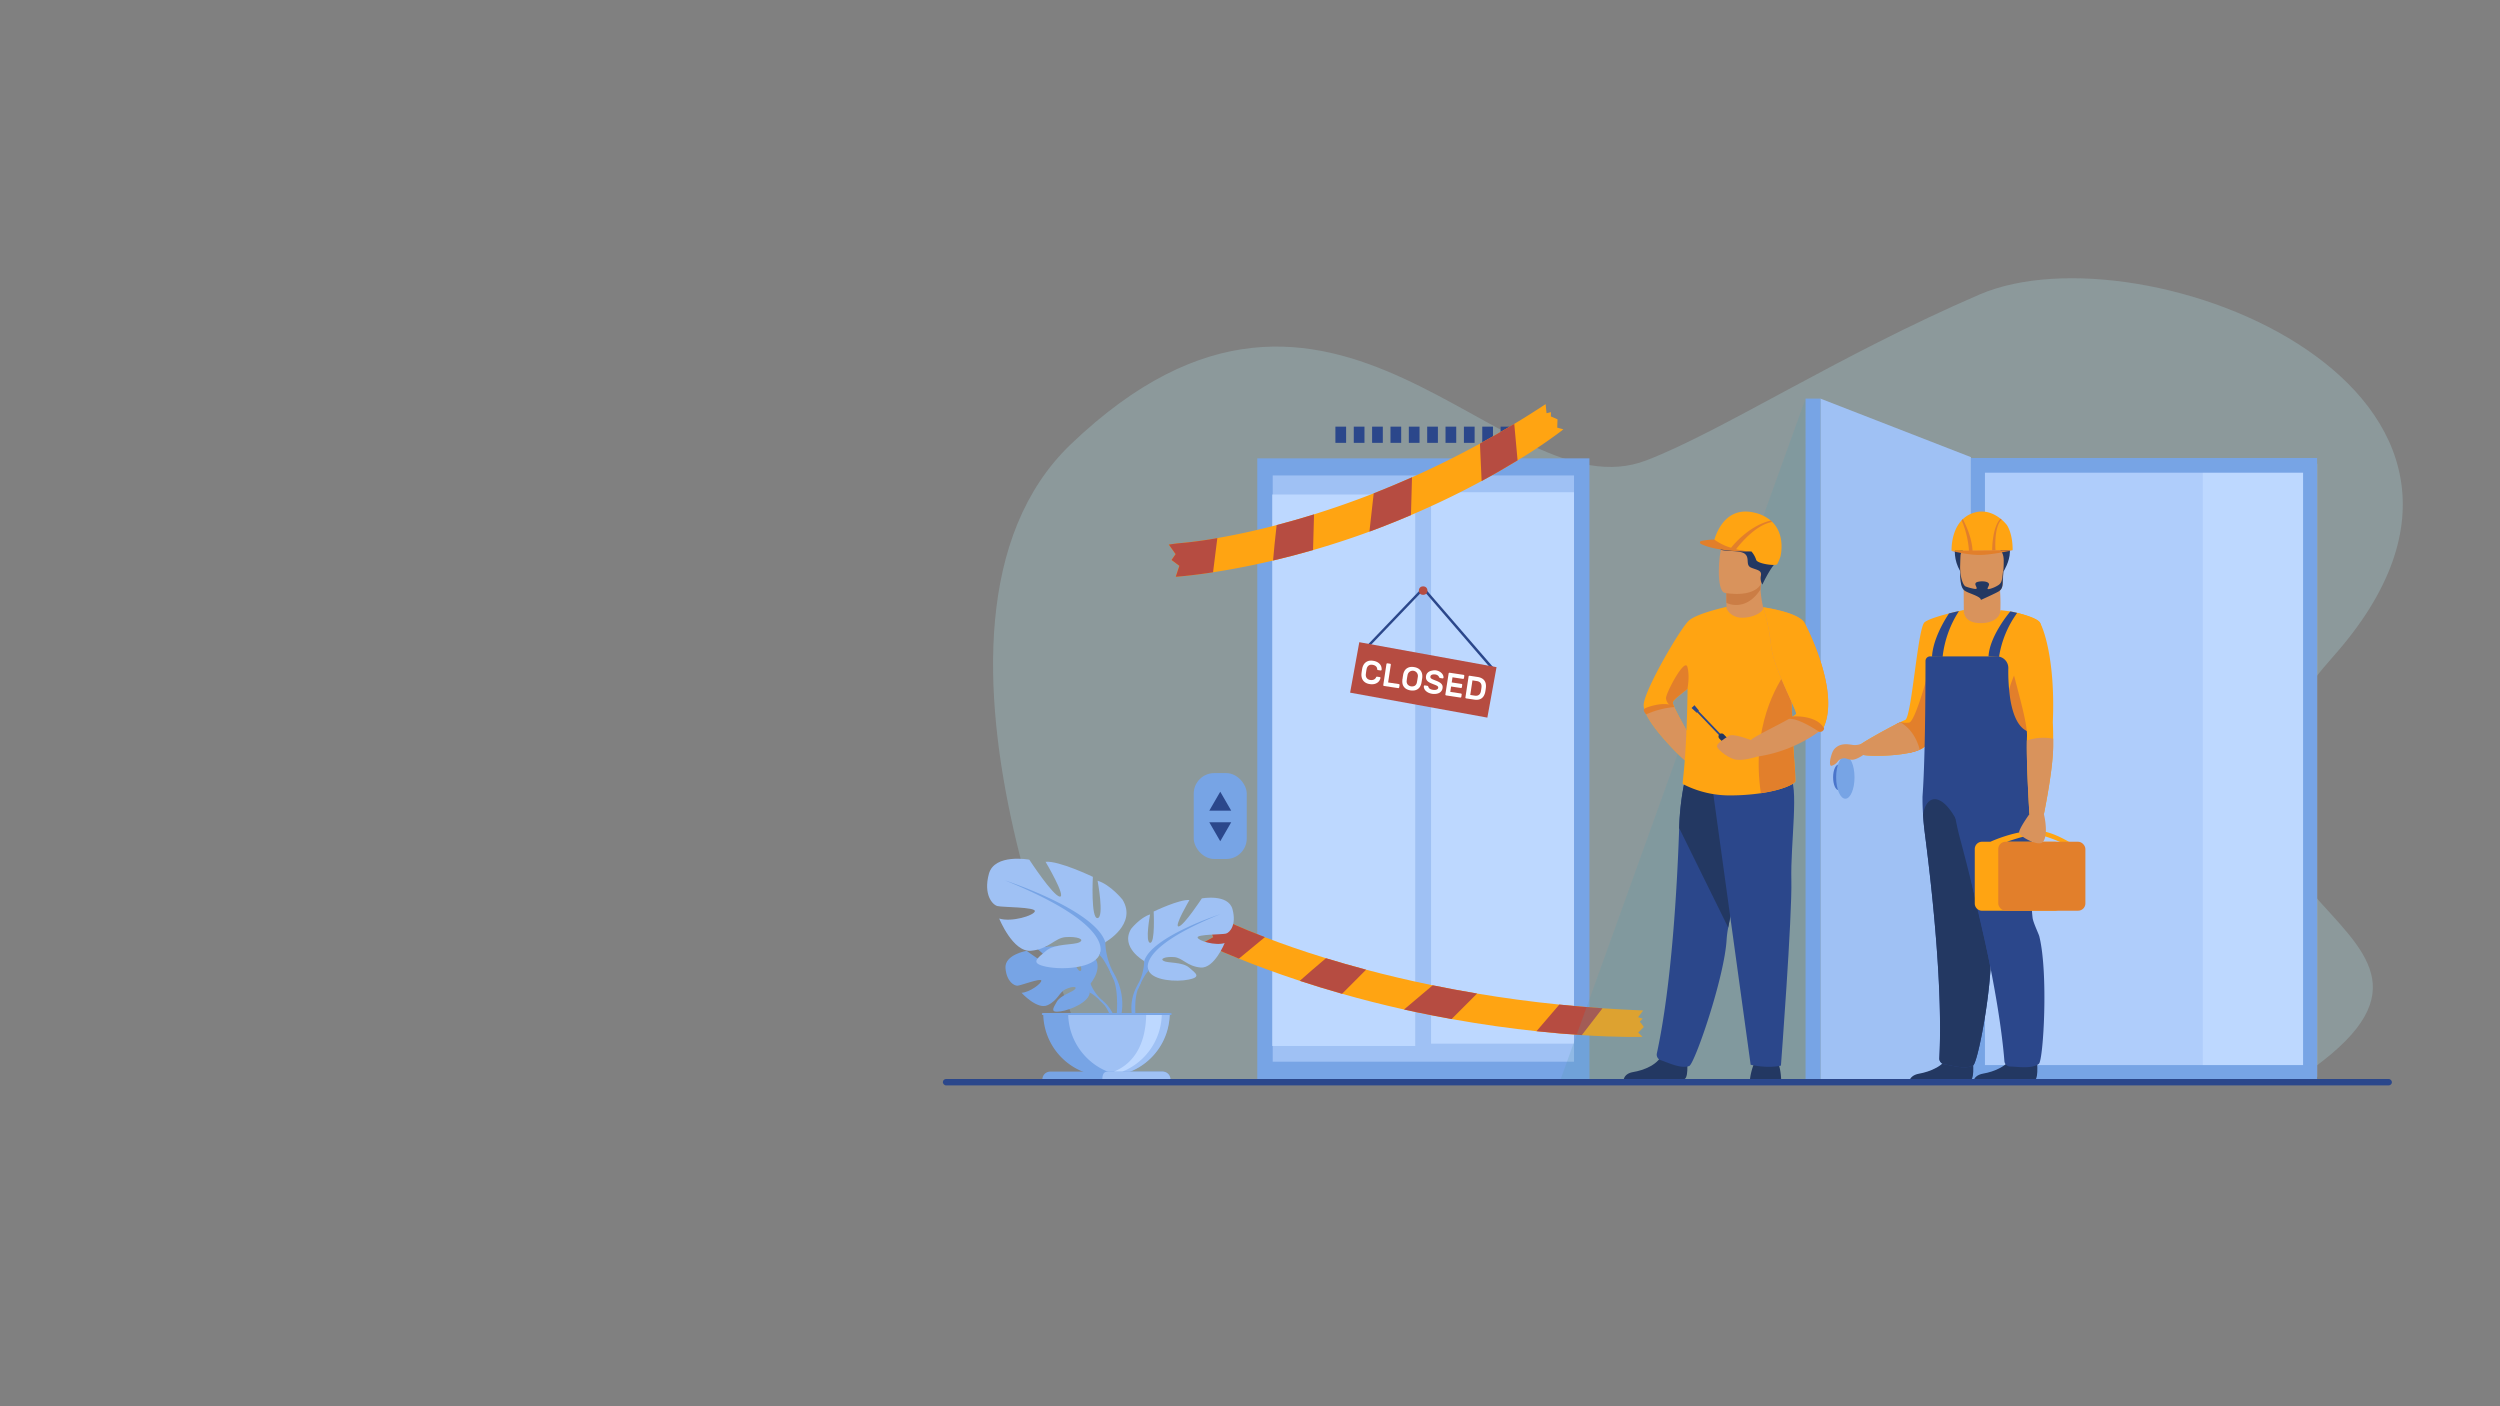 <svg id="Layer_1" data-name="Layer 1" xmlns="http://www.w3.org/2000/svg" viewBox="0 0 1280 720"><rect x="0" y="0" width="1280" height="720" fill="#808080" stroke="none"/><defs><style>.cls-1{fill:#a9d2d8;opacity:0.3;}.cls-2{fill:#2b478b;}.cls-3{fill:#77a4e5;}.cls-4{fill:#9fc1f4;}.cls-5{fill:#bdd8ff;}.cls-6{fill:#ffa412;}.cls-7{fill:#b64c41;}.cls-8{fill:#afcdfb;}.cls-9{fill:#599dad;opacity:0.2;}.cls-10{fill:#fff;}.cls-11{fill:#4a75cb;}.cls-12{fill:#d9935c;}.cls-13{fill:#233862;}.cls-14{fill:#e27f2b;}.cls-15{fill:#cb7d45;}.cls-16{fill:none;}</style></defs><title>mintenance banner</title><path class="cls-1" d="M562.75,553.63S450.83,321.78,548.34,228.56c135.25-129.31,220.45,36.73,294.47,8.37,38.68-14.82,98.47-53.82,170.63-84.93,84.28-36.34,302,49.49,181,185.5-115.6,130,108.08,135.12-21.18,218.14Z" transform="translate(0 -1.18)"/><rect class="cls-2" x="683.73" y="219.62" width="5.48" height="8.3" transform="translate(1372.94 446.36) rotate(180)"/><rect class="cls-2" x="693.13" y="219.62" width="5.48" height="8.3" transform="translate(1391.74 446.36) rotate(180)"/><rect class="cls-2" x="702.53" y="219.62" width="5.48" height="8.3" transform="translate(1410.53 446.36) rotate(180)"/><rect class="cls-2" x="711.92" y="219.62" width="5.48" height="8.3" transform="translate(1429.33 446.36) rotate(180)"/><rect class="cls-2" x="721.32" y="219.62" width="5.48" height="8.3" transform="translate(1448.12 446.36) rotate(180)"/><rect class="cls-2" x="730.72" y="219.62" width="5.48" height="8.3" transform="translate(1466.92 446.36) rotate(180)"/><rect class="cls-2" x="740.12" y="219.62" width="5.48" height="8.3" transform="translate(1485.71 446.36) rotate(180)"/><rect class="cls-2" x="749.51" y="219.62" width="5.48" height="8.3" transform="translate(1504.51 446.36) rotate(180)"/><rect class="cls-2" x="758.91" y="219.62" width="5.48" height="8.3" transform="translate(1523.31 446.36) rotate(180)"/><rect class="cls-2" x="768.31" y="219.62" width="5.48" height="8.3" transform="translate(1542.1 446.36) rotate(180)"/><rect class="cls-3" x="643.73" y="234.68" width="170.06" height="318.17"/><rect class="cls-4" x="651.63" y="243.44" width="154.26" height="300.15"/><rect class="cls-5" x="732.7" y="252.01" width="73.19" height="282.34"/><rect class="cls-5" x="651.4" y="253.19" width="73.19" height="282.34"/><path class="cls-6" d="M838.75,529.85l2.21,2.21s-11.52.36-31.08-.9c-6.81-.44-14.59-1.07-23.2-2-12.82-1.36-27.47-3.35-43.47-6.23q-8.69-1.56-17.89-3.49-3.27-.69-6.47-1.4c-11.34-2.53-21.95-5.27-31.73-8.05h0c-7.75-2.21-15-4.44-21.64-6.63h0c-12.59-4.14-23.1-8.11-31.16-11.36-11.88-4.8-18.43-8.06-18.43-8.06l5.26-2.92-1.61-4.11,3.77-1,.13-5.1,4.11,1.7s7,3.48,20.09,8.54c8.12,3.12,18.6,6.86,31.25,10.74,6.32,1.94,13.18,3.92,20.56,5.87,10.36,2.75,21.75,5.47,34.09,8q10.88,2.22,22.74,4.22c13.17,2.21,27.23,4.14,42.1,5.65q10.77,1.1,22.11,1.89h0q10.18.7,20.81,1.12l-2.6,3.44,2.36.77-1.48,1.48,2.05,2.74Z" transform="translate(0 -1.18)"/><path class="cls-7" d="M820.48,517.42l-10.59,13.74c-6.81-.44-14.59-1.07-23.2-2l11.69-13.65Q809.14,516.63,820.48,517.42Z" transform="translate(0 -1.18)"/><path class="cls-7" d="M756.27,509.87l-13.05,13.07q-8.69-1.56-17.89-3.49-3.27-.69-6.47-1.4l14.68-12.4Q744.41,507.88,756.27,509.87Z" transform="translate(0 -1.18)"/><path class="cls-7" d="M699.44,497.66,687.13,510h0c-7.75-2.21-15-4.44-21.64-6.63,3.18-2.89,8.47-7.41,13.4-11.58C685.21,493.72,692.06,495.7,699.44,497.66Z" transform="translate(0 -1.18)"/><path class="cls-7" d="M647.63,481l-13.31,11c-11.88-4.8-18.43-8.06-18.43-8.06l5.26-2.92-1.61-4.11,3.77-1,.13-5.1,4.11,1.7S634.5,476,647.63,481Z" transform="translate(0 -1.18)"/><path class="cls-6" d="M797.31,220.13l3.15.9A254.69,254.69,0,0,1,777,236.88c-5.3,3.24-11.45,6.83-18.41,10.59-10.35,5.6-22.48,11.59-36.22,17.46q-7.46,3.19-15.55,6.31-2.88,1.11-5.72,2.15c-10.07,3.7-19.75,6.81-28.86,9.44h0c-7.22,2.08-14.07,3.85-20.47,5.36h0c-12.1,2.85-22.56,4.75-30.73,6-12,1.85-19.1,2.29-19.1,2.29l1.84-5.59-4-3,2.07-3L598.43,280l4.19-.6a206.87,206.87,0,0,0,20.65-2.73c8.12-1.41,18.39-3.51,30.37-6.64,6-1.56,12.38-3.38,19.15-5.49,9.51-3,19.75-6.51,30.55-10.76q9.52-3.74,19.61-8.22c11.19-5,22.85-10.72,34.82-17.27q8.67-4.75,17.54-10.08h0q8-4.8,16.05-10.12l.47,4.65,2.27-.54-.06,2.19,3.4,1.48Z" transform="translate(0 -1.18)"/><path class="cls-7" d="M775.3,218.2,777,236.88c-5.3,3.24-11.45,6.83-18.41,10.59l-.86-19.17Q766.43,223.54,775.3,218.2Z" transform="translate(0 -1.18)"/><path class="cls-7" d="M722.95,245.56l-.54,19.36q-7.46,3.19-15.55,6.31-2.88,1.11-5.72,2.15l2.2-19.6Q712.86,250,722.95,245.56Z" transform="translate(0 -1.18)"/><path class="cls-7" d="M672.79,264.54l-.51,18.27h0c-7.22,2.08-14.07,3.85-20.47,5.36.34-4.44,1.09-11.55,1.83-18.15C659.61,268.47,666,266.66,672.79,264.54Z" transform="translate(0 -1.18)"/><path class="cls-7" d="M623.27,276.68l-2.19,17.51c-12,1.85-19.1,2.29-19.1,2.29l1.84-5.59-4-3,2.07-3L598.43,280l4.19-.6A206.87,206.87,0,0,0,623.27,276.68Z" transform="translate(0 -1.18)"/><rect class="cls-5" x="1009.1" y="237.47" width="177.25" height="313.8"/><rect class="cls-8" x="1011.99" y="237.47" width="115.85" height="313.8"/><polygon class="cls-9" points="924.44 204.08 798.24 554.83 927.91 554.83 924.44 204.08"/><polygon class="cls-4" points="932.05 204.08 932.05 552.85 1009.11 552.85 1009.11 234.05 932.05 204.08"/><rect class="cls-3" x="924.44" y="204.08" width="7.61" height="348.77"/><path class="cls-3" d="M1009.1,235.67V554h177.25V235.67ZM1179.17,546.5H1016.29V243.2h162.88Z" transform="translate(0 -1.18)"/><path class="cls-3" d="M558.32,504.8s7.87-9.18.49-15c0,0-5.39-3.27-9.79-3,0,0,6.23,10.45,4.22,11.49s-6.11-12.15-6.11-12.15-12.28-1.19-16.23.71c0,0,10.5,8.59,8.28,9.1S525.63,488,525.63,488s-11.43,1.95-10.82,8.91,4.55,9.12,6.28,8.94,11.85-4,12.07-2.63-5.87,6.05-10.14,6.27c0,0,8.06,8.88,13.41,6.32s5.81-6.63,9.15-8.15,6.19-1.52,4.81,0-7.42,3.07-9.33,6.44S537.45,519.8,543,519s14.54-4.89,14.94-9.53Z" transform="translate(0 -1.18)"/><path class="cls-3" d="M520.43,497.12s31-1.2,37.89,7.68a22.45,22.45,0,0,0,6.18,8.67l.73,2s-5.38-5.67-7.3-6C557.92,509.44,560.93,498.44,520.43,497.12Z" transform="translate(0 -1.18)"/><path class="cls-3" d="M564.5,513.47a19.49,19.49,0,0,1,7.12,13.73l-1.21.11s-2.13-9.1-6-12.66S564.5,513.47,564.5,513.47Z" transform="translate(0 -1.18)"/><path class="cls-4" d="M585.84,493.25s-12.52-7-6.68-16.53c0,0,4.67-5.84,9.68-7.35,0,0-2.67,14.19,0,14.52s1.84-16,1.84-16S603.87,461.53,609,462c0,0-8.18,13.86-5.51,13.52s11.85-14.36,11.85-14.36,13.52-2.5,15.69,5.51-1.34,12-3.34,12.52-14.86.33-14.52,2,9,4.34,13.86,2.84c0,0-5.34,13.19-12.35,12.52s-9.18-5-13.52-5.34-7.51.83-5.34,2,9.52.38,13,3.36,6.34,4.82-.17,6.15-18.2.5-20.53-4.51Z" transform="translate(0 -1.18)"/><path class="cls-3" d="M624.9,469.21s-35.06,11.35-39.06,24a26.63,26.63,0,0,1-3.34,12.19v2.5s3.67-8.51,5.68-9.68C588.17,498.26,580.33,487.24,624.9,469.21Z" transform="translate(0 -1.18)"/><path class="cls-3" d="M582.5,505.44a23.12,23.12,0,0,0-2.32,18.2l1.39-.37s-1.35-11,1.48-16.54S582.5,505.44,582.5,505.44Z" transform="translate(0 -1.18)"/><path class="cls-4" d="M565.92,483.58s16.5-9.24,8.8-21.79c0,0-6.16-7.7-12.76-9.68,0,0,3.52,18.7,0,19.14s-2.42-21.13-2.42-21.13-17.38-8.36-24.21-7.7c0,0,10.78,18.26,7.26,17.82S527,441.33,527,441.33s-17.82-3.3-20.69,7.26,1.76,15.84,4.4,16.5,19.59.44,19.14,2.64-11.88,5.72-18.26,3.74c0,0,7,17.38,16.28,16.5s12.1-6.6,17.82-7,9.9,1.1,7,2.64-12.54.51-17.16,4.43-8.36,6.35.22,8.11,24,.66,27.07-5.94Z" transform="translate(0 -1.18)"/><path class="cls-3" d="M514.42,451.89s46.21,15,51.49,31.69a35.1,35.1,0,0,0,4.4,16.06v3.3s-4.84-11.22-7.48-12.76C562.84,490.18,573.18,475.66,514.42,451.89Z" transform="translate(0 -1.18)"/><path class="cls-3" d="M570.32,499.64s7.13,10.82,3.06,24l-1.83-.49s1.78-14.51-1.95-21.81S570.32,499.64,570.32,499.64Z" transform="translate(0 -1.18)"/><path class="cls-3" d="M534.14,519.88a32.33,32.33,0,1,0,64.66,0Z" transform="translate(0 -1.18)"/><path class="cls-4" d="M546.9,519.88a32.34,32.34,0,0,0,26,31.7,32.34,32.34,0,0,0,26-31.7Z" transform="translate(0 -1.18)"/><path class="cls-3" d="M533.7,553.85h65.55a4,4,0,0,0-4-4H537.69A4,4,0,0,0,533.7,553.85Z" transform="translate(0 -1.18)"/><path class="cls-5" d="M574.64,549.86h-4.38c11.86-4.79,16.58-16.41,16.58-30h8A32.34,32.34,0,0,1,574.64,549.86Z" transform="translate(0 -1.18)"/><path class="cls-4" d="M564.4,553.85h34.85a4,4,0,0,0-4-4H567.12C564.92,549.86,564.4,551.65,564.4,553.85Z" transform="translate(0 -1.18)"/><path class="cls-3" d="M533.91,520.87h65.47a.5.5,0,0,0,.5-.5h0a.5.5,0,0,0-.5-.5H533.91a.5.5,0,0,0-.5.5h0A.5.5,0,0,0,533.91,520.87Z" transform="translate(0 -1.18)"/><rect class="cls-3" x="611.2" y="397" width="27.15" height="43.99" rx="10.54" ry="10.54" transform="translate(1249.54 836.81) rotate(180)"/><polygon class="cls-2" points="624.77 405.35 630.38 415.06 619.16 415.06 624.77 405.35"/><polygon class="cls-2" points="624.77 430.72 630.38 421.01 619.16 421.01 624.77 430.72"/><path class="cls-2" d="M764.22,344a.63.63,0,0,0,.47-1l-35.46-41a.63.63,0,0,0-.93,0l-30,31.33a.63.63,0,1,0,.9.87l29.53-30.83,35,40.52A.62.62,0,0,0,764.22,344Z" transform="translate(0 -1.18)"/><circle class="cls-7" cx="728.65" cy="302.39" r="2.19"/><rect class="cls-7" x="693.05" y="336.12" width="71.42" height="26.26" transform="translate(1383.23 822.15) rotate(-169.69)"/><path class="cls-10" d="M704.54,348a.48.48,0,0,1,.22-.3.5.5,0,0,1,.32-.06l1.34.2a.48.48,0,0,1,.3.17.37.37,0,0,1,.08.34,4.29,4.29,0,0,1-.55,1.31,3.59,3.59,0,0,1-1.07,1.09,4.72,4.72,0,0,1-1.64.67,6.26,6.26,0,0,1-2.26,0,5.64,5.64,0,0,1-2-.65,4.34,4.34,0,0,1-1.35-1.17,4.27,4.27,0,0,1-.73-1.59,6,6,0,0,1-.13-1.9q.06-.63.18-1.4t.24-1.39a6,6,0,0,1,.68-1.78,4.26,4.26,0,0,1,1.17-1.31,4.34,4.34,0,0,1,1.63-.72,5.64,5.64,0,0,1,2.07,0,6.26,6.26,0,0,1,2.15.68,4.73,4.73,0,0,1,1.37,1.12,3.57,3.57,0,0,1,.7,1.37,4.35,4.35,0,0,1,.13,1.4.37.37,0,0,1-.17.3.48.48,0,0,1-.34.08l-1.34-.2a.53.53,0,0,1-.3-.16.47.47,0,0,1-.13-.35,1.84,1.84,0,0,0-.13-.68,2,2,0,0,0-.41-.64,2.59,2.59,0,0,0-.73-.53,3.67,3.67,0,0,0-1.1-.33,3,3,0,0,0-1.16,0,2.39,2.39,0,0,0-.88.41,2.29,2.29,0,0,0-.62.72,3.41,3.41,0,0,0-.36.95q-.13.62-.24,1.39t-.18,1.4a3.35,3.35,0,0,0,.06,1,2.3,2.3,0,0,0,.38.86,2.39,2.39,0,0,0,.72.65,3,3,0,0,0,1.1.37,3.67,3.67,0,0,0,1.15,0,2.71,2.71,0,0,0,.87-.28,2,2,0,0,0,.59-.49A1.84,1.84,0,0,0,704.54,348Z" transform="translate(0 -1.18)"/><path class="cls-10" d="M716.2,351.42a.46.46,0,0,1,.38.52l-.18,1.18a.46.46,0,0,1-.52.38l-7.26-1.1a.46.46,0,0,1-.38-.52l1.62-10.7a.46.46,0,0,1,.52-.38l1.34.2a.46.46,0,0,1,.38.52l-1.38,9.08Z" transform="translate(0 -1.18)"/><path class="cls-10" d="M718.45,346.44a5.92,5.92,0,0,1,.62-1.69,4,4,0,0,1,1.12-1.29,4.35,4.35,0,0,1,1.64-.73,5.79,5.79,0,0,1,2.17,0,5.85,5.85,0,0,1,2.05.67,4.19,4.19,0,0,1,1.35,1.19,4.24,4.24,0,0,1,.7,1.56,5.71,5.71,0,0,1,.1,1.81q0,.32-.08.7t-.11.79q-.06.41-.13.79t-.13.69a5.92,5.92,0,0,1-.62,1.69,4,4,0,0,1-1.12,1.29,4.23,4.23,0,0,1-1.64.73,6.68,6.68,0,0,1-4.23-.64,4.24,4.24,0,0,1-1.35-1.18,4,4,0,0,1-.69-1.56,5.92,5.92,0,0,1-.09-1.8c0-.21,0-.44.08-.7s.07-.52.11-.79.08-.53.13-.79S718.41,346.65,718.45,346.44Zm7.49,1.22a2.66,2.66,0,0,0-5.27-.8q-.13.62-.25,1.39t-.18,1.41a2.61,2.61,0,0,0,.49,2,3,3,0,0,0,3.73.57,2.61,2.61,0,0,0,1-1.72q.13-.62.25-1.39T725.94,347.66Z" transform="translate(0 -1.18)"/><path class="cls-10" d="M735,344.36a5.94,5.94,0,0,1,1.91.59,4.91,4.91,0,0,1,1.3,1,3.27,3.27,0,0,1,.7,1.12,2.57,2.57,0,0,1,.17,1.07.37.37,0,0,1-.17.3.48.48,0,0,1-.34.08l-1.16-.18a.7.7,0,0,1-.41-.17,1.12,1.12,0,0,1-.21-.33,2.18,2.18,0,0,0-.64-.83,3,3,0,0,0-1.45-.53,3.62,3.62,0,0,0-.83,0,2.37,2.37,0,0,0-.72.16,1.41,1.41,0,0,0-.52.35,1,1,0,0,0-.25.54,1.13,1.13,0,0,0,.06.65,1.25,1.25,0,0,0,.47.49,5.47,5.47,0,0,0,.94.47l1.47.58a10.89,10.89,0,0,1,1.64.77,4.05,4.05,0,0,1,1.07.87,2.63,2.63,0,0,1,.54,1,3.12,3.12,0,0,1,0,1.24,3,3,0,0,1-.54,1.33,3.22,3.22,0,0,1-1.11,1,4.83,4.83,0,0,1-1.62.49,7.14,7.14,0,0,1-2,0,7,7,0,0,1-1.74-.49,5.26,5.26,0,0,1-1.4-.87,3.61,3.61,0,0,1-.9-1.18,2.71,2.71,0,0,1-.25-1.39.37.37,0,0,1,.17-.3.48.48,0,0,1,.34-.08l1.16.18a.79.79,0,0,1,.42.16.76.76,0,0,1,.2.34,3.16,3.16,0,0,0,.22.47,1.55,1.55,0,0,0,.39.45,2.73,2.73,0,0,0,.66.38,4.39,4.39,0,0,0,1,.27,6.13,6.13,0,0,0,1,.07,2.85,2.85,0,0,0,.85-.13,1.75,1.75,0,0,0,.63-.35,1,1,0,0,0,.31-.61.82.82,0,0,0-.14-.63,1.88,1.88,0,0,0-.64-.5,9.93,9.93,0,0,0-1.12-.49q-.67-.25-1.55-.62a8.7,8.7,0,0,1-1.38-.69,3.45,3.45,0,0,1-.93-.83,2.54,2.54,0,0,1-.46-1,3.75,3.75,0,0,1,0-1.31,2.94,2.94,0,0,1,.54-1.32,3.32,3.32,0,0,1,1.07-.94,4.52,4.52,0,0,1,1.49-.49A5.73,5.73,0,0,1,735,344.36Z" transform="translate(0 -1.18)"/><path class="cls-10" d="M748,356.25a.46.46,0,0,1,.38.52l-.18,1.18a.46.46,0,0,1-.52.38l-7.27-1.1a.46.46,0,0,1-.38-.52L741.7,346a.46.46,0,0,1,.51-.38l7.14,1.08a.46.46,0,0,1,.38.51l-.18,1.18a.46.46,0,0,1-.52.38l-5.35-.81-.4,2.63,5,.76a.46.46,0,0,1,.38.52l-.18,1.18a.46.46,0,0,1-.52.38l-5-.76-.42,2.75Z" transform="translate(0 -1.18)"/><path class="cls-10" d="M756.53,347.79a6.38,6.38,0,0,1,2.08.65,4.1,4.1,0,0,1,1.37,1.15,4,4,0,0,1,.71,1.58,6.47,6.47,0,0,1,.1,1.95,23,23,0,0,1-.37,2.45,6.48,6.48,0,0,1-.68,1.83,4.11,4.11,0,0,1-1.14,1.3,4,4,0,0,1-1.62.69,6.14,6.14,0,0,1-2.13,0l-4.17-.63a.46.46,0,0,1-.38-.52l1.62-10.7a.46.46,0,0,1,.51-.38Zm2,5a3.38,3.38,0,0,0-.06-1,2.27,2.27,0,0,0-.39-.87,2.37,2.37,0,0,0-.77-.66,3.57,3.57,0,0,0-1.2-.38l-2.22-.34L752.78,357l2.3.35a3.31,3.31,0,0,0,1.21,0,2.35,2.35,0,0,0,.91-.4,2.23,2.23,0,0,0,.63-.72,3.47,3.47,0,0,0,.36-1A23.12,23.12,0,0,0,758.55,352.78Z" transform="translate(0 -1.18)"/><ellipse class="cls-11" cx="941.37" cy="398" rx="2.82" ry="6.57"/><ellipse class="cls-3" cx="944.81" cy="398" rx="4.7" ry="10.95"/><path class="cls-6" d="M954,387.72c2.76.64,15.25.79,24-1.18a26.8,26.8,0,0,0,4.88-1.52,7.53,7.53,0,0,0,3.53-2.67c1-1.65,2.8-7.3,4.93-14.71,5.87-20.41,14.13-54.13,14.13-54.13s-16.59,3.39-20.1,6.28-6.61,48.73-9.91,50c-.49.18-1.33.57-2.4,1.1l-.16.08L970.75,372c-6.85,3.52-18.18,9.86-19.36,11.27C949.85,385.14,950,386.79,954,387.72Z" transform="translate(0 -1.18)"/><path class="cls-6" d="M985.8,339.61a13.08,13.08,0,0,1,.22-2.34c2.13-11.74,19.1-23.75,19.44-23.75v.24c0,1.79,2.83,5.1,7.18,5.39,5.17.34,11.54-2.61,11.54-5.59,0,0,2.9.39,3.88.5,4.14.47,12.4,2.71,15.95,5.38,3.37,2.54-1.39,18.58-4.34,29.93-1.25,4.8-2.17,8.77-2,10.53.07.86.85,12.51,1.53,23.06.57,8.7,1.08,16.64,1.1,17.13,0,1-4.88,4.45-13.12,7.06a64.34,64.34,0,0,1-6.54,1.7,69.56,69.56,0,0,1-14.23,1.41c-1.7,0-3.32-.09-4.84-.24C989.77,408.86,985.74,395.43,985.8,339.61Z" transform="translate(0 -1.18)"/><path class="cls-12" d="M1024.19,313.42a99.89,99.89,0,0,0-.59-14.6l-18.19,3s0,5.55.06,11.72c0,0-.49,5.71,6.54,6.55S1024.38,317.83,1024.19,313.42Z" transform="translate(0 -1.18)"/><path class="cls-13" d="M1009,554.33c2.29-1.41.94-11.84.94-11.84s-10.71-8.51-12.16-2S987.64,550,982.7,550.87c-3.41.57-4.67,2.33-5,3.45Z" transform="translate(0 -1.18)"/><path class="cls-14" d="M1025.63,374.92c0,17.45,8.46,12.75,13.56,8-.69-10.54-1.17-47.89-1.17-47.89S1025.63,349.93,1025.63,374.92Z" transform="translate(0 -1.18)"/><path class="cls-14" d="M970.75,372c.34,2.45,4.2,9.57,7.24,14.53a26.8,26.8,0,0,0,4.88-1.52,7.53,7.53,0,0,0,3.53-2.67c1-1.65,2.8-7.3,4.93-14.71-1.58-9.12-3.08-18.12-3.08-18.12l-.46-6c0,.46-7.07,27-10.27,27.62a11.35,11.35,0,0,1-4.46-.25l-.16.08Z" transform="translate(0 -1.18)"/><path class="cls-13" d="M1041.8,554.33c2.29-1.41.94-11.84.94-11.84s-10.71-8.51-12.16-2-10.11,9.52-15.05,10.34c-3.41.57-4.65,2.33-5,3.45Z" transform="translate(0 -1.18)"/><path class="cls-13" d="M1025.92,293.57s12.15-19.15-11.18-20.42c0,0-8.75,1-10.73-1,0,0-6.78,10.31-.45,21.37S1025.92,293.57,1025.92,293.57Z" transform="translate(0 -1.18)"/><path class="cls-12" d="M1005.94,303.57c1.77,1.39,7,2.77,8.45,2.93,0,0,7.69-1.71,9.08-2.56,2.16-1.31,2-4,2.14-7.66.13-4.37.57-7.8.09-10.32-.58-3-2.49-4.73-7.84-5.19-9.82-.85-13.91,1.61-14.08,4.9,0,.88-.09,1.73-.11,2.53C1003.27,298.46,1004.08,302.1,1005.94,303.57Z" transform="translate(0 -1.18)"/><path class="cls-13" d="M1003.58,291.56c.09,5.95,1.7,9.47,2.86,9.91a24.59,24.59,0,0,0,4.55,1.22c.55.06,1.08,0,1.08-.27,0-.94-1.27-2.09-.34-2.93s6.22-1.16,6.64.74c.21.93-1.48,2.56-.33,2.6.35-.06.7-.13,1-.21a15.31,15.31,0,0,0,4-1.78c2.16-1.31,2-3.32,2.5-7,.31-2.37.31-1.08,0,2.43-.32,3.68.31,6-2.14,7.66-1.36.9-9.2,4.42-9.2,4.42.11-1.86-6.57-3.41-8.34-4.8S1003.48,299.29,1003.58,291.56Z" transform="translate(0 -1.18)"/><path class="cls-2" d="M1040.29,400.09c0,1-4.88,4.45-13.12,7.06-.66.21-1.35.42-2.06.61l0,0c-.77,9-2.85,21.78-4.73,34.09h0c-.49,3.19-1,6.35-1.39,9.41a187.24,187.24,0,0,0-2.1,20.77v.06c0,2.43,2,8.51,2.17,9.91.1.86.17,1.77.23,2.72a110.32,110.32,0,0,1-.17,13.09c-1.35,20.93-6.88,47.7-8.85,48.84-3.92,2.27-11.06,0-14.68-.53a3,3,0,0,1-2.63-3c1.77-34.73-3.32-83.09-7.12-112.83l-.29-2.28c-.46-3.51-.76-6.78-.94-9.73-.17-2.59-.26-4.94-.29-7,0-.63,0-1.24,0-1.82,0-1.86,1.47-14,1.54-69.87h0a2.35,2.35,0,0,1,2.35-2.34h34.14a5.92,5.92,0,0,1,5.91,6,95.15,95.15,0,0,0,1,15.88c1.26,7.75,4,15,9.53,16.74h0l.42,1h0q.08,2.1.18,4.28c0,.29,0,.59,0,.88s0,.34,0,.52,0,.59,0,.89c0,.49,0,1,.07,1.48l.06,1.17q.06,1.13.14,2.29c0,.25,0,.49,0,.74.06,1,.13,2,.21,3,0,.31,0,.63.07.94,0,.15,0,.3,0,.46,0,.4.06.8.1,1.2s.07.85.11,1.28C1040.45,397.59,1040.25,399,1040.29,400.09Z" transform="translate(0 -1.18)"/><path class="cls-13" d="M1019.1,497.82c-1.35,20.93-6.88,47.7-8.85,48.84-3.92,2.27-11.06,0-14.68-.53a3,3,0,0,1-2.63-3c1.77-34.73-3.32-83.09-7.12-112.83l-.29-2.28c-.46-3.51-.76-6.78-.94-9.73,1.81-11.79,12-12.42,21.28,12C1004.71,438.33,1019.4,493,1019.1,497.82Z" transform="translate(0 -1.18)"/><path class="cls-2" d="M1040.68,471.07c.28,2.42,3.11,8.17,3.45,9.54,4.68,18.82,2.09,63.45-.23,65.24-3.59,2.76-11,1.45-14.63,1.4a3,3,0,0,1-3-2.64c-2.88-35.56-14.8-84.4-22.47-113.13a134.83,134.83,0,0,1-4.41-25.11s35.84-22,39.72-10C1042.54,407,1038.51,452.49,1040.68,471.07Z" transform="translate(0 -1.18)"/><path class="cls-6" d="M1004.17,267.8q.37-.42.79-.81a13.94,13.94,0,0,1,4.27-2.78c6.25-2.61,11.43-.2,14.67,2.26.32.24.62.48.9.72a18.85,18.85,0,0,1,2.74,2.83s3,4.14,2.93,12.87l-31.26.33S998.75,273.81,1004.17,267.8Z" transform="translate(0 -1.18)"/><path class="cls-14" d="M1021.7,283l-1.72,0c0-.5,0-11.84,4.28-16.25a6.2,6.2,0,0,1,.53.44C1020.78,271.09,1021.69,282.88,1021.7,283Z" transform="translate(0 -1.18)"/><path class="cls-14" d="M1008.11,283.15a48.06,48.06,0,0,0-3.74-15.54,7,7,0,0,1,.58-.61c.5.86,4.58,8.42,5,16.13l20.51-.22s-10.39,2.33-16.66,2.41-14.6-2.07-14.6-2.07Z" transform="translate(0 -1.18)"/><path class="cls-2" d="M1029.3,314.22s-10.56,12.31-11.18,23l5.38.29A51.74,51.74,0,0,1,1032.8,315s-1.24-.3-1.66-.38Z" transform="translate(0 -1.18)"/><path class="cls-2" d="M1003,314.05a53.81,53.81,0,0,0-8.38,23.44l-5.43-.09c.45-8.44,5.75-17.72,8.68-22.12C997.83,315.28,1001.58,314.33,1003,314.05Z" transform="translate(0 -1.18)"/><path class="cls-6" d="M1014.76,432.15h4.36c2-.92,12.95-5.65,23.45-5.71,7.58,0,16.21,5.62,16.73,5.68,1.32.15-4.39.21-4.39.21s-8.55-3.78-12.39-3.87c-3.66-.09-11.79,2.58-15,3.7h24.45a3.73,3.73,0,0,1,3.72,3.72v27.88a3.73,3.73,0,0,1-3.72,3.72h-37.17a3.73,3.73,0,0,1-3.72-3.72V435.87A3.73,3.73,0,0,1,1014.76,432.15Z" transform="translate(0 -1.18)"/><rect class="cls-14" x="1023.12" y="430.97" width="44.6" height="35.31" rx="3.72" ry="3.72"/><path class="cls-6" d="M1037.75,380.28c-.27,12.6,1.3,37.69,1.3,37.69h7.43c3.51-17.66,4.75-29,4.75-35.21q0-1.83,0-3.41c0-5.29-.19-8.36-.19-8.36,1.39-32.06-5-49.2-7-51.56S1032.8,315,1032.8,315a126.42,126.42,0,0,0-4.28,16c-1.24,7.12,9.74,37.06,9.29,47.29C1037.79,378.86,1037.77,379.55,1037.75,380.28Z" transform="translate(0 -1.18)"/><path class="cls-12" d="M1039.06,418s-1.57-25.09-1.3-37.69a26.34,26.34,0,0,1,13.47-.92q0,1.57,0,3.41c0,6.19-1.24,17.55-4.75,35.21,1.55,6.5,1.45,13.53-1.24,14.76s-11.56-3.41-11.46-5.47S1039.06,418,1039.06,418Z" transform="translate(0 -1.18)"/><path class="cls-12" d="M937.34,389c.72-2.66,1.26-4.13,3.09-5.42,2.66-1.88,5.81-1.37,8.17-1a9,9,0,0,0,4.47-.59c4.17-2.78,14.62-8.5,19.83-11.07,3.55,2.06,7.92,6.14,10,14.09-8,3.53-25.55,3.47-28.89,2.7,0,0-3.09,2.25-5.44,2.45a8.18,8.18,0,0,1-3.06-.53,4.16,4.16,0,0,0-4.61,1.47,5.69,5.69,0,0,1-3.25,2.19C936.65,393.3,936.89,390.63,937.34,389Z" transform="translate(0 -1.18)"/><path class="cls-6" d="M842,364.74c2.95,9,19,24.61,21.23,26.17,0,0,3.74-6.23,3-9.72-.61-2.85-6.86-13-9-18-.11-.26-.21-.51-.3-.74a4.49,4.49,0,0,1-.41-1.71c.11-1.08,3.51-3.72,7.47-6.85,5.14-4.07,11.22-9,12.21-12.34,1.74-6,7.79-29.65,7.79-29.65s-15,3.25-19.25,7-22.42,34.88-23.17,42.85A7.48,7.48,0,0,0,842,364.74Z" transform="translate(0 -1.18)"/><path class="cls-12" d="M842,364.74c2.95,9,19,24.61,21.23,26.17,0,0,3.74-6.23,3-9.72-.64-3-7.53-14.07-9.3-18.72A23.34,23.34,0,0,0,842,364.74Z" transform="translate(0 -1.18)"/><path class="cls-12" d="M883.93,309.84v1.84s-.5,5.75,6.58,6.59,12.41-1.73,12.22-6.16a57.29,57.29,0,0,1-1.35-9.15,20,20,0,0,1,.25-3.44l-13.72-.27-4,.66Z" transform="translate(0 -1.18)"/><path class="cls-15" d="M883.87,299.9l.05,9.94a11.6,11.6,0,0,0,4.95,1.09c6.31,0,10.38-4.62,12.51-8a20,20,0,0,1,.25-3.44l-13.72-.27Z" transform="translate(0 -1.18)"/><path class="cls-13" d="M896,553.64a32.26,32.26,0,0,1,2.21-8.27c1.54-3.08,11.36-1.12,11.36-1.12s2,1.68,2.38,9.53Z" transform="translate(0 -1.18)"/><path class="cls-13" d="M862.58,553.63c2.31-1.41,1-11.91,1-11.91s-10.74-8.6-12.22-2-10.21,9.54-15.18,10.34c-3.43.56-4.49,2.46-4.82,3.58Z" transform="translate(0 -1.18)"/><path class="cls-2" d="M884.84,476.09a49.53,49.53,0,0,0-.79,5.8c-1,19.48-16.4,64-19.16,65.07-4.26,1.61-11-1.81-14.49-2.93a3,3,0,0,1-2.11-3.42c7.63-35.06,10.43-85.56,11.45-115.45a135.63,135.63,0,0,1,3.1-25.46s37.56-10,37.79,2.66C900.83,413.58,888.19,457.58,884.84,476.09Z" transform="translate(0 -1.18)"/><path class="cls-13" d="M884.84,476.09l-25.09-50.92a135.63,135.63,0,0,1,3.1-25.46s37.56-10,37.79,2.66C900.83,413.58,888.19,457.58,884.84,476.09Z" transform="translate(0 -1.18)"/><path class="cls-2" d="M876.48,402.41l19.86,143.93s8.72,2.1,15.5.42c0,0,5.81-76.55,5.33-95.05s4.17-49.52-1.06-52.94S876.48,402.41,876.48,402.41Z" transform="translate(0 -1.18)"/><path class="cls-6" d="M861.76,402.68a52.28,52.28,0,0,0,24.85,5.75,110.17,110.17,0,0,0,14.95-1.12c11.79-1.75,17.74-5,17.69-6.27s-.12-4.78-.26-6.36c-1.87-21.6-.9-38.41-3.43-51,0-.15-.06-.3-.09-.45-3.34-16-8.56-25.27-11.16-29.05a14.32,14.32,0,0,0-1.57-2c0,3-6.38,5.58-11.58,5.24-4.38-.29-7.22-3.62-7.22-5.42h0c-.36,0-19.76,13.48-19.77,26C864.09,394.08,860.69,402.7,861.76,402.68Z" transform="translate(0 -1.18)"/><path class="cls-14" d="M901.53,407.12l0,.18c11.79-1.75,17.74-5,17.69-6.27s-.12-4.78-.26-6.36c-1.87-21.6-.9-38.41-3.43-51C909.37,351.92,896.65,373.58,901.53,407.12Z" transform="translate(0 -1.18)"/><path class="cls-12" d="M899.65,388.58a72.37,72.37,0,0,0,31.59-12.77c1.51-1.13,2.29-1.85,2.29-1.85,8.38-17.61-6.78-48.49-9.55-53.73-3-5.65-21.24-8.13-21.24-8.13a99.37,99.37,0,0,1,4.05,19.75c1.14,11.18,13.29,33,12.79,34.8-.12.46-1.59,1.43-3.73,2.65-6.35,3.61-18.61,9.44-19.35,10.8C895.5,381.94,899.65,388.58,899.65,388.58Z" transform="translate(0 -1.18)"/><path class="cls-6" d="M906.79,331.86c1.14,11.18,13.29,33,12.79,34.8-.12.46-1.59,1.43-3.73,2.65h.41c9.56-.42,13.88,4.87,15,6.5,1.51-1.13,2.29-1.85,2.29-1.85,8.38-17.61-6.78-48.49-9.55-53.73-3-5.65-21.24-8.13-21.24-8.13A99.37,99.37,0,0,1,906.79,331.86Z" transform="translate(0 -1.18)"/><path class="cls-12" d="M883.07,304.73s17.57,3.55,19.61-7.43,5.69-17.91-5.45-20.64-14.1,1.05-15.67,4.55S878.55,303.53,883.07,304.73Z" transform="translate(0 -1.18)"/><path class="cls-13" d="M902.33,300.47s3.4-7.25,6.23-10.47,1.29-19.32-10.95-18.8-16.61,9.27-16.74,10.95,9.79.39,12.49,2.58.13,5.79,3.22,7.08,5.54,1.29,5,4.12A6.22,6.22,0,0,0,902.33,300.47Z" transform="translate(0 -1.18)"/><path class="cls-6" d="M898.56,263.73a19.35,19.35,0,0,1,8.09,4l.57.51h0c7.25,6.92,4.36,17.93,4.36,17.93a29,29,0,0,1-1.63,3.86c-.66,1.08-10.3-.17-10.8-2.24a12.15,12.15,0,0,0-2.41-4.24l-10.84-.75c-2.29-.17-8.84-2.44-8.84-2.44C877.14,279.7,880.82,259.27,898.56,263.73Z" transform="translate(0 -1.18)"/><path class="cls-14" d="M871,278.18a34.47,34.47,0,0,1,6.72-.75,27.43,27.43,0,0,0,8.59,4.2c2.69-3.38,10.33-11.54,20.29-13.92l.09,0c.21.27.33.36.48.54h0l.14.19c-8.11,1.41-15.81,10.52-18.46,13.93a45.19,45.19,0,0,0,7.84,1.19s-17.75.33-25.86-3.94A.76.76,0,0,1,871,278.18Z" transform="translate(0 -1.18)"/><path class="cls-14" d="M853,358.77a5.07,5.07,0,0,0,4.2,4.44c-.11-.26-.21-.51-.3-.74a4.49,4.49,0,0,1-.41-1.71c.11-1.08,3.51-3.72,7.47-6.85.33-1.77,1.12-7,0-11.22C862.57,337.59,852.6,356.65,853,358.77Z" transform="translate(0 -1.18)"/><path class="cls-14" d="M917.75,368s12.21-1,16.19,6.1a2,2,0,0,1-2.7,1.66s-10.33-7.06-15.4-6.51A2.75,2.75,0,0,1,917.75,368Z" transform="translate(0 -1.18)"/><path class="cls-14" d="M857.18,363.2a44.28,44.28,0,0,0-14.31,3.74s-1.77-1.74-1.06-2.73S853.74,359.63,857.18,363.2Z" transform="translate(0 -1.18)"/><polygon class="cls-2" points="867.56 361.07 866.07 362.5 868.73 364.94 868.96 364.72 880.27 376.52 880.95 375.87 869.64 364.07 869.87 363.85 867.56 361.07"/><path class="cls-13" d="M891.72,388.94h0a1.57,1.57,0,0,1-2.21,0l-9.18-9.57a1.57,1.57,0,0,1,0-2.21h0a1.57,1.57,0,0,1,2.21,0l9.18,9.57A1.57,1.57,0,0,1,891.72,388.94Z" transform="translate(0 -1.18)"/><path class="cls-12" d="M896.49,380.11s-9.13-3.65-11.38-2.16-6,3.74-6,5.23,4.73,5.48,8.72,6.73,11.79-1.33,11.79-1.33Z" transform="translate(0 -1.18)"/><rect class="cls-2" x="482.74" y="552.44" width="741.92" height="3.28" rx="1.64" ry="1.64"/><rect class="cls-16" width="1280" height="720"/></svg>